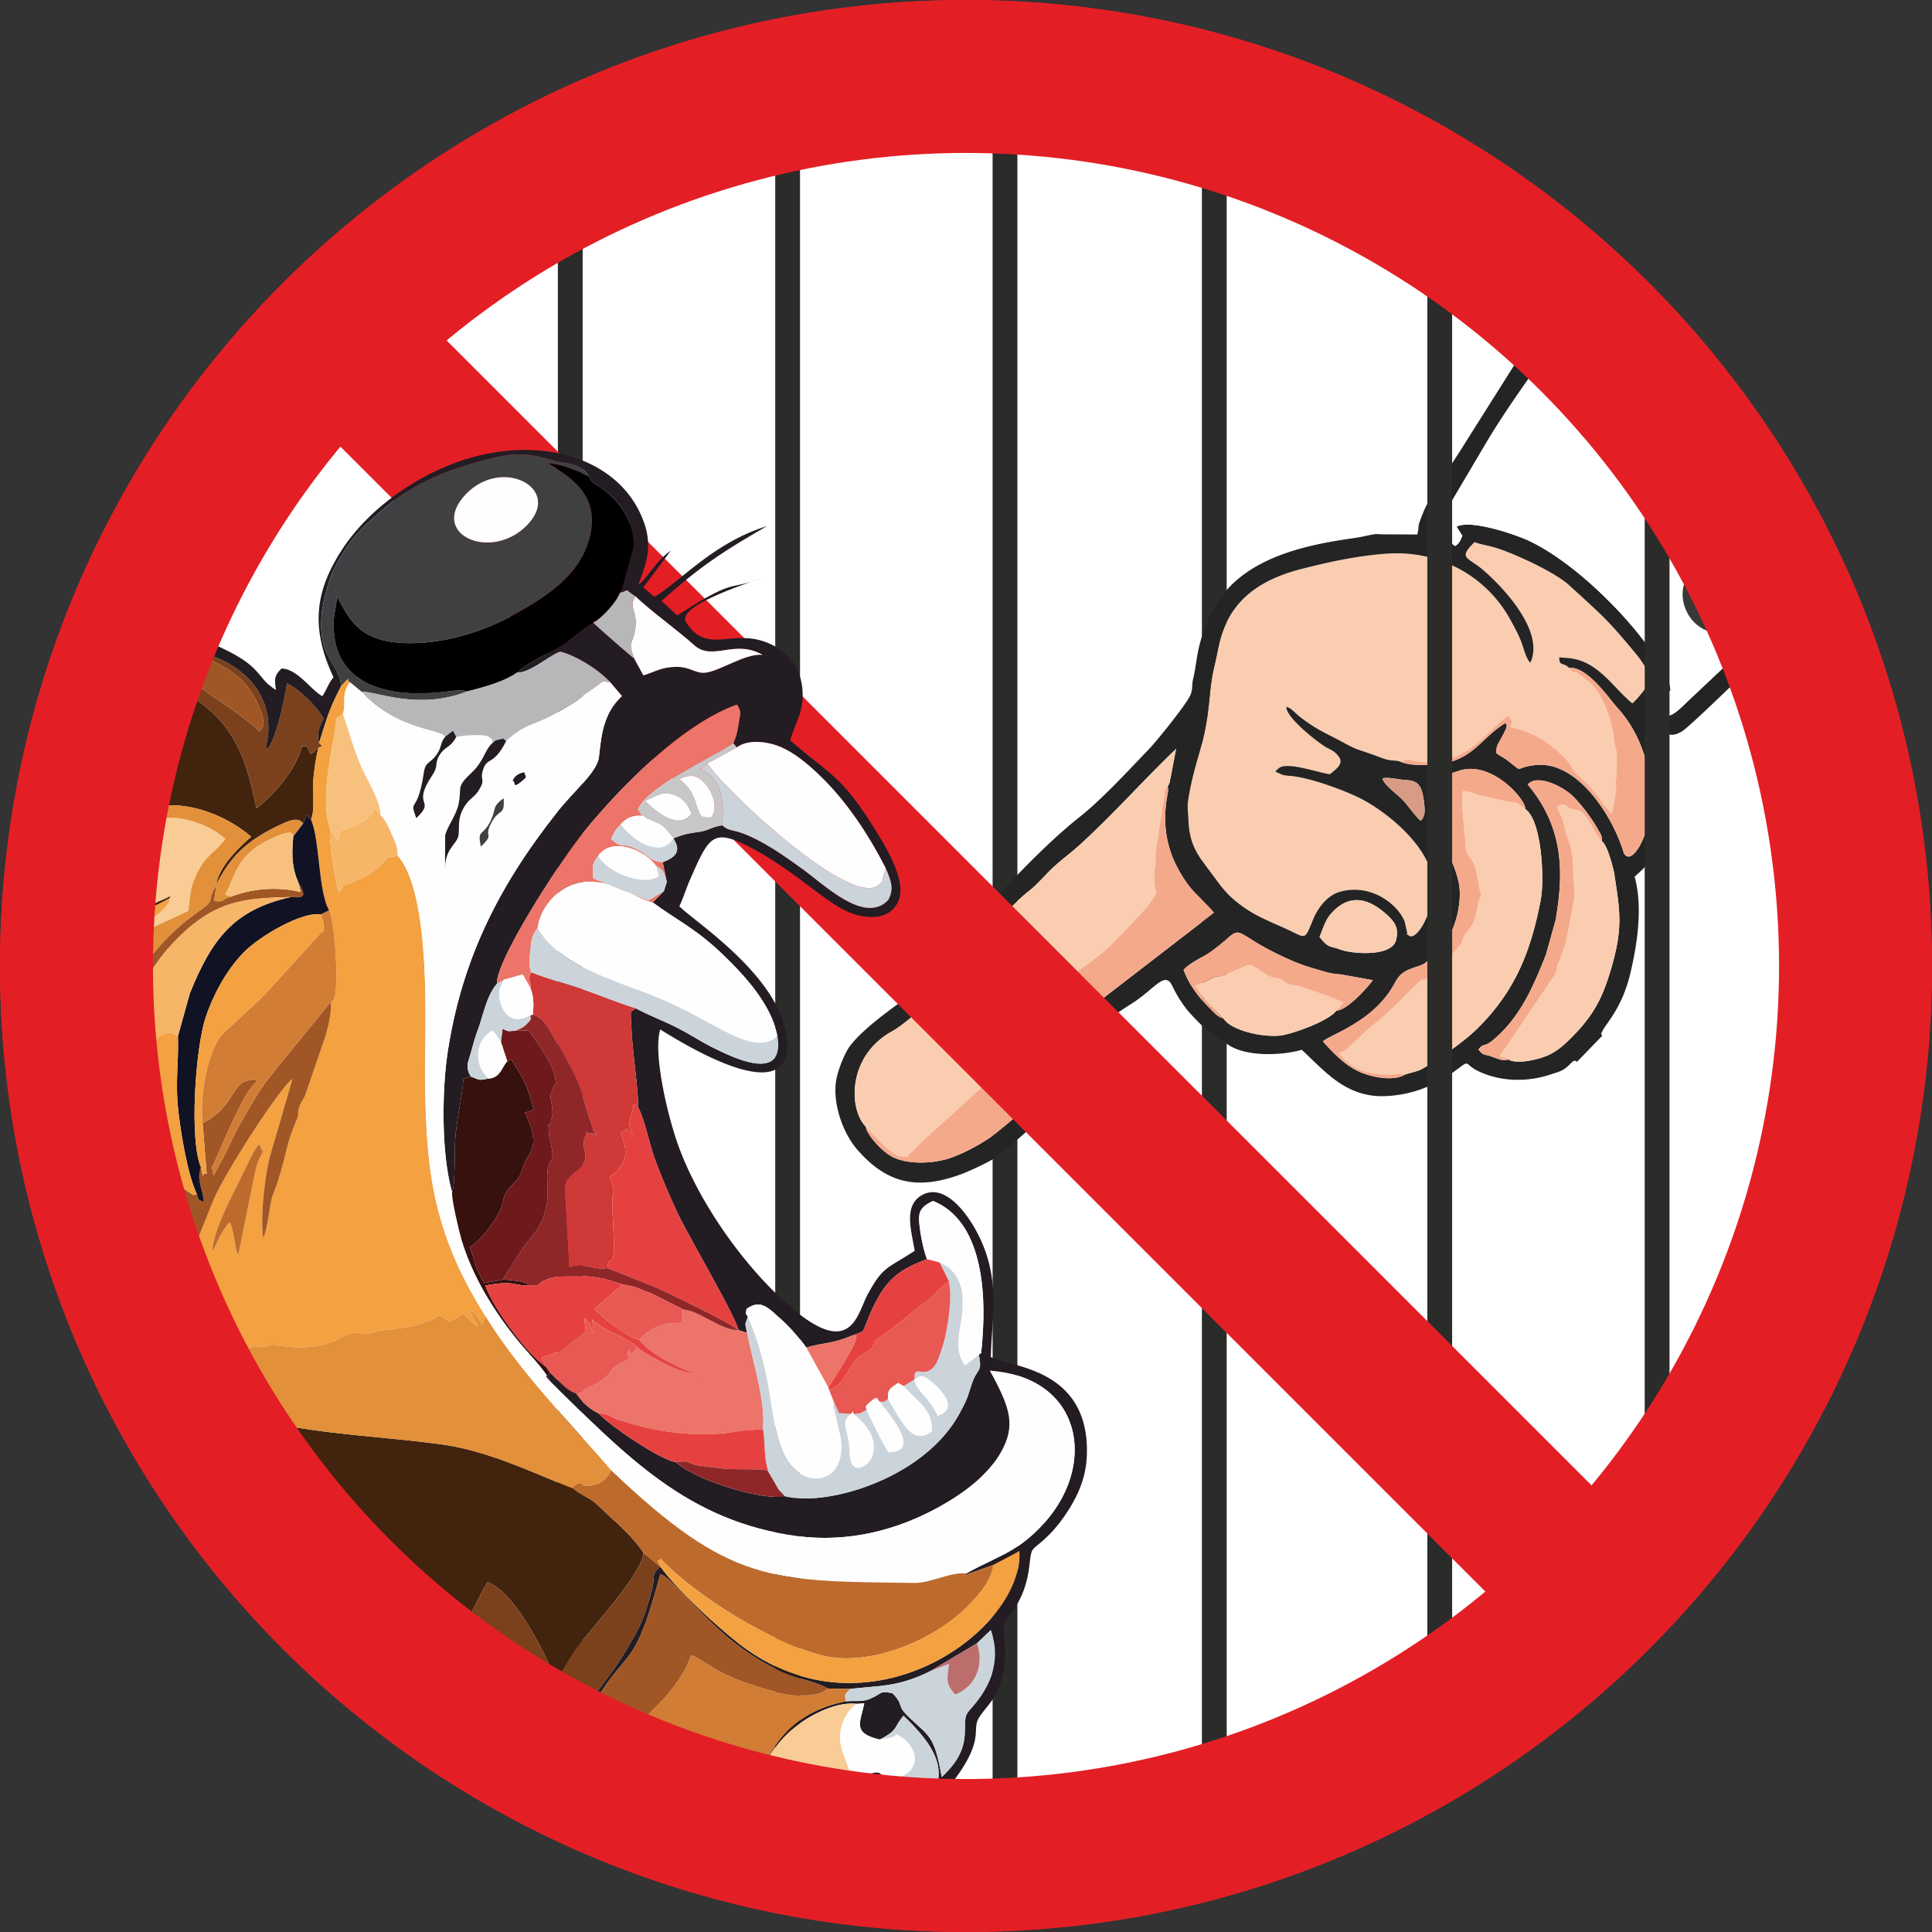 <svg xmlns="http://www.w3.org/2000/svg" width="240" height="240" fill="none"><rect width="100%" height="100%" fill="#333333" stroke="none"/><path fill="#E31F25" fill-rule="evenodd" d="M120 240c66.274 0 120-53.726 120-120S186.274 0 120 0 0 53.726 0 120s53.726 120 120 120" clip-rule="evenodd"/><path fill="#fff" fill-rule="evenodd" d="M120 221.344c55.971 0 101.344-45.374 101.344-101.344S175.971 18.656 120 18.656 18.656 64.03 18.656 120 64.03 221.344 120 221.344" clip-rule="evenodd"/><path fill="#2B2B2A" fill-rule="evenodd" d="M72.38 30.526q-1.556.828-3.08 1.708v175.532q1.524.88 3.08 1.708zM99.382 20.757c-1.033.214-2.058.448-3.08.692v197.102q1.532.37 3.08.692zM123.304 221.284q1.547-.052 3.081-.147V18.862q-1.534-.094-3.081-.147zM149.304 221.284q1.547-.052 3.081-.147V18.862q-1.535-.094-3.081-.147z" clip-rule="evenodd"/><path fill="#FACDB0" fill-rule="evenodd" d="M173.998 94.632c.811-.329 1.012-.25 1.872-.086.606.116.97.15 1.575.131l1.718-.209c3.962-.642 6.468-4.666 8.235-5.516.889 1.175.438.322.252 1.373 2.582.628 4.433 1.458 6.916 4.031.836.867.449.896 1.221 1.706.556.582 1.218 1.117 1.782 1.73.88.959 1.587 2.18 2.606 3.247.171-.317.428-2.006.492-2.396.124-.759.107-.462.066-1.21-.039-.7.047-.613.066-1.209.135-4.156-.028-1.992-.326-4.546-.275-2.359-1.345-5.59-3.274-7.137-3.029-2.43-.871.11-2.295-1.59-.774-.743-1.212-.133-1.21-1.303.79.157 2.337-.142 4.484 1.394 1.728 1.237 3.017 3.04 4.597 4.334.72-.59 2.177-2.477 2.514-3.263-.839-.97-1.106-1.727-1.91-2.7-3.564-4.315-4.049-4.696-8.444-8.706-1.79-1.633-6.598-3.828-8.817-4.556-1.106-.363-2.043-.48-2.949-.8-2.141 2.09-.781 1.832 1.155 3.524 2.633 2.299 7.584 7.67 5.778 11.454-.592-.607-.806-1.799-1.133-2.63-.391-.991-.781-1.681-1.311-2.656-3.104-5.72-9.146-8.661-15.196-8.275-3.676.234-7.264 1.017-10.677 1.882-5.057 1.284-9.185 3.788-10.409 9.648-.203.973-.378 1.833-.582 2.703-.76 3.227-.326 5.512-1.859 10.727-.579 1.97-.993 3.595-1.29 5.39-.205 1.249-.054 1.488-.016 2.67.117 3.638 1.547 4.886 3.758 7.94 1.381 1.907 3.508 3.386 5.263 4.236 1.093.53 1.809.841 2.694 1.23 3.015 1.328 2.61 1.841 3.767-.952.639-1.543 1.81-3.072 3.466-3.497 3.796-.973 7.015 1.561 7.912 3.711l.271 1.203c.009.04.016.1.027.138.238.844-.344-.247.13.332.949 1.159 3.499-3.185 3.07-6.81-.47-3.966-5.073-7.981-8.518-9.886-2.095-1.158-6.815-2.877-9.264-3.053-.415-.03-.5-.034-.923-.135l-.862-.398c.554-.64.888-.68 1.502-.691 1.478-.025 4.142.86 5.273 1.021.709-.572 1.736-1.257 1.154-2.118-.468-.692-.927-.864-1.483-1.156-.999-.525-5.213-3.814-5.061-5.1.622.146 1.142.847 1.784 1.33 2.281 1.716 3.342 2.03 5.331 3.128 1.716.946 1.804.833 3.532 1.45.6.215 1.115.439 1.788.632.729.208 1.124.06 1.758.29" clip-rule="evenodd"/><path fill="#242424" fill-rule="evenodd" d="M199.006 104.5c.717.603 1.318 3.096 1.508 3.913l.298 2.004c.573 3.76.519 5.904-.721 10.083-.984 3.314-2.029 5.476-4.622 8.129-1.428 1.46-2.386 2.268-4.021 2.778-1.158.361-3.146.748-4.08.207-.791.195-1.166-.05-1.941-.319-.252-.087-.124-.055-.414-.139-.842-.244-.698-.034-1.356-.773.656-.88.709-.255 1.793-1.162 3.457-2.889 5.039-6.744 6.593-10.627l1.2-4.296c.951-5.58 1.178-11.304-3.463-16.838 1.108-1.328 4.183.135 5.485 1.335 1.055.972 2.491 2.869 3.209 4.181.345.631.537.76.532 1.524m-9.536-3.989c2.074 1.357 2.406 8.789 1.926 11.275-1.178 6.106-3.009 11.214-7.93 16.039-1.513 1.484-4.812 3.852-6.746 4.924-.686.38-1.403.471-2.121.71-1.319.838-3.669.443-5.203-.106-1.906-.683-3.505-2.21-5.059-3.994.726-.652 4.245-1.829 6.853-4.465 2.893-2.925 1.573-3.802 4.801-4.808.349-.108.771-.264 1.014-.438.595-.426 1.711-1.667 2.248-2.249 1.619-1.758 2.489-5.719 1.912-7.972-1.114-4.352-2.159-3.034-1.413-5.645.299-1.048.163-2.288.142-3.469l-.001-.248c-.004-.034-.009-.089-.017-.122l-.309-.652c-1.317-2.425-1.8-2.442 1.781-3.574 3.993-1.26 8.275 3.673 8.122 4.794m-25.556 15.874c.421-.925.659-2.029 1.45-2.911 2.399-2.676 4.907-1.789 7.162.386.92.888 1.205 1.615.902 2.904-.489 2.079-5.178 1.751-6.725 1.259l-.282-.094c-.045-.015-.096-.035-.139-.05-.043-.013-.094-.034-.136-.047-1.049-.331-1.157-.1-2.232-1.447m2.086 9.162c-.938 1.31-5.603 2.96-7.002 3.097-2.337.23-6.019-.652-7.052-2.127-.675-.139-1.246-.825-1.73-1.315-1.311-1.326-2.524-2.889-3.186-4.722.843-.944 2.481-1.594 3.536-2.383 3.588-2.686 2.396-2.902 5.552-.977 1.689 1.031 4.413 2.344 6.245 2.932.67.214 1.397.409 2.153.645a8.4 8.4 0 0 0 2.002.34l4.016.722c-.917 1.247-3.304 3.778-4.534 3.788m10.494-23.588c-.604-.436-1.55-1.878-2.287-2.631-.744-.76-2.203-1.748-2.484-2.629.601-.194 1.81.095 2.415.148 1.623.142 2.485.067 2.78 2.987.06.591.218 1.475-.424 2.125m18.41-19.008c2.33-.151 4.951 3.8 5.944 4.889 3.109 3.406 4.432 7.901 4.215 12.476-.148 3.099-2.204 7.268-3.275 5.777-.092-.128-.134-.34-.185-.496-1.534-4.704-5.859-11.137-10.892-10.558-2.869.33-1.195 1.13-3.499-.615-.517-.392-.85-.489-1.348-.892.041-.95.131-.917.663-1.9.932-1.72.612-1.477.495-1.83-3.44 2.132-4.145 5.136-9.699 5.226-.882.014-2.375.03-3.326-.396-.633-.229-1.028-.08-1.757-.29-.673-.192-1.188-.416-1.788-.63-1.728-.618-1.816-.505-3.532-1.451-1.989-1.097-3.05-1.412-5.332-3.128-.641-.483-1.161-1.184-1.783-1.33-.152 1.286 4.062 4.575 5.061 5.1.556.292 1.015.464 1.483 1.156.582.862-.445 1.547-1.154 2.119-1.132-.162-3.795-1.047-5.273-1.022-.614.01-.948.051-1.503.691l.863.398c.423.101.507.105.923.135 2.449.176 7.168 1.895 9.264 3.053 3.445 1.905 8.048 5.92 8.518 9.887.429 3.624-2.121 7.968-3.07 6.809-.474-.579.108.512-.13-.332-.011-.038-.018-.098-.027-.138l-.271-1.202c-.897-2.151-4.117-4.685-7.912-3.712-1.656.425-2.827 1.954-3.467 3.497-1.156 2.793-.751 2.28-3.766.952-.885-.389-1.601-.7-2.694-1.229-1.755-.851-3.882-2.33-5.263-4.237-2.211-3.054-3.641-4.302-3.758-7.94-.038-1.182-.19-1.42.016-2.67.297-1.795.711-3.42 1.29-5.39 1.533-5.215 1.099-7.5 1.859-10.727.204-.87.379-1.73.582-2.703 1.223-5.86 5.351-8.364 10.409-9.648 3.413-.865 7.001-1.648 10.676-1.882 6.051-.386 12.093 2.555 15.197 8.275.53.975.919 1.665 1.311 2.656.327.832.541 2.023 1.133 2.63 1.806-3.784-3.146-9.155-5.778-11.454-1.936-1.692-3.296-1.433-1.155-3.525.906.32 1.843.438 2.949.8 2.219.73 7.027 2.924 8.817 4.557 4.395 4.01 4.88 4.391 8.444 8.706.804.973 1.071 1.73 1.91 2.7-.337.786-1.794 2.674-2.514 3.263-1.58-1.294-2.869-3.097-4.598-4.334-2.146-1.536-3.694-1.237-4.483-1.394-.002 1.17.436.56 1.21 1.303m-10.217-28.046c1.665-2.777 3.45-5.381 5.378-8.115a98 98 0 0 0-1.801-1.682l-6.226 9.867c-1.203 1.98-4.354 6.521-5.193 8.578-.973 2.386-.439 1.475-.782 2.843l-4.459-.02c-.414-.03-.571-.056-1.032.013l-.133.022-.134.027-.271.054c-.219.046-.265.058-.535.116-.843.183-1.305.232-2.146.358-6.203.929-13.408 2.726-16.591 8.658-.844 1.573-1.292 2.776-1.705 4.312-.432 1.61-.469 2.814-.825 4.312-.236 1-.003 1.431-.438 2.266-.653 1.253-4.064 5.505-5.106 6.588-2.551 2.652-5.789 6.177-8.488 8.315-5.534 4.385-11.754 11.412-16.306 16.69-.691.802-.997 1.476-1.712 2.276-1.164 1.299-2.874 3.047-4.241 4.045-1.945 1.42-4.861 3.554-6.329 5.475-.727.95-1.566 3.18-1.744 4.324-.461 2.964.897 6.612 2.654 8.616 3.768 4.298 7.582 4.997 13.001 2.976.877-.328 3.545-1.556 4.204-2.08 2.917-2.317 5.818-4.825 8.467-7.857 1.148-1.313.833-.916 1.291-2.131.235-.622.619-1.428.793-2.163l.362-2.148c.198-1.064 5.022-4.189 5.954-4.777 2.871-1.813 4.119-4.135 5.03-2.197.526 1.121 1.399 2.54 2.276 3.478 2.383 2.55 2.393 2.32 4.718 3.865 2.29 1.522 6.777 1.294 9.089.597 2.735 2.51 5.428 5.923 10.289 5.76 3.288-.111 6.2-1.236 8.904-3.246 1.903-1.412.824-.709 2.954.242 2.724 1.216 5.852 1.263 8.704.334.316-.103.594-.191.918-.299 1.68-.557 1.806-1.835 2.43-1.296l3.113-3.217c-.166-.46-.149-.189.085-.682.375-.79 2.371-2.792 3.374-6.896.897-3.674 1.633-8.419.584-12.196 3.098-2.803 4.05-4.328 4.188-8.895.022-.686.124-1.6.068-2.285-.095-1.173-.478-3.391-.896-4.52-.329-.892-.707-1.373-.543-2.18l.844.106c.897.163 1.197.273 2.123-.219.557-.295 3.358-2.952 6.326-5.81q-.432-1.178-.893-2.344l-4.583 4.318c-2.495 2.46-2.337 1.873-4.08 1.242-1.331-.481-1.408-.827.716-2.65.694.115.544.384 1.198.107l-.287-1.718-2.964-4.368c-3.365-4.45-9.318-10.193-14.452-12.561-1.569-.724-7.128-2.65-8.887-1.705l.725 1.123c-.21.485-.333.92-.913 1.281-1.074-.819-1.636-1.423-2.259-2.434zm-39.638 42.82c.097.47.066.123.04.614-.007.132-.06.374-.091.553-.684 3.88 0 7.269 2.331 10.643 1.117 1.615 2.267 2.363 3.494 3.836l-16.226 12.515c-.843-.742-.724-1.05-1.395-1.893-.549-.689-.935-1.211-1.548-1.921-1.179-1.365-1.797-2.374-3.345-3.327-.051.129-.197.447-.231.584.998.538 1.199 1.309 1.687 2.011.659.949 1.153 1.172 1.168 2.049 2.188 2.462 1.651 6.181.57 8.937-1.222 3.118-4.909 6.123-7.561 8.279-1.693 1.376-4.627 2.924-6.446 3.415-2.017.544-4.727.597-6.533-.255-1.449-.684-3.354-2.942-3.407-3.798-2.21-2.289-2.218-8.85 3.261-11.853 2.206-1.208 7.638-6.373 9.084-8.495.512-.749.275-.741.96-1.531 2.171-2.503 4.394-5.399 7.031-7.461 1.002-.783 2.093-2.109 3.081-3.007.977-.887 2.085-1.699 2.95-2.479 4.191-3.774 8.102-8.224 12.173-12.11l-.68 3.558c-.142.59-.046.572-.367 1.137" clip-rule="evenodd"/><path fill="#fff" fill-rule="evenodd" d="M212.489 78.52c-1.055-.345-2.034-1.011-2.651-1.996-.959-1.53-1.005-3.088-.494-4.39a101.7 101.7 0 0 0-19.279-25.344c-1.928 2.734-3.713 5.338-5.378 8.115l-6.194 10.493c.623 1.011 1.185 1.615 2.259 2.434.58-.362.703-.796.913-1.281l-.725-1.123c1.759-.946 7.318.98 8.887 1.705 5.134 2.368 11.087 8.11 14.452 12.561l2.964 4.368.287 1.718c-.654.277-.504.008-1.198-.107-2.124 1.823-2.047 2.169-.716 2.65 1.743.63 1.585 1.217 4.08-1.242l4.583-4.318a101 101 0 0 0-1.79-4.242" clip-rule="evenodd"/><path fill="#FACDB0" fill-rule="evenodd" d="M107.556 139.967c.884.856 3.043 3.462 4.21 3.655.421.07 1.247.109 1.003-.021 3.532-3.794 12.48-10.756 14.855-14.853.669-1.153 1.564-2.011 2.39-3.923.323-.751.48-.836.919-1.436-.015-.877-.509-1.1-1.168-2.049-.488-.701-.689-1.473-1.687-2.011l-.508-.742c1.911-1.116 2.925 2.308 4.705 3.403 1.177-1.308 3.681-2.502 6.191-5.055.975-.991 4.2-4.258 4.913-5.553.686-1.247-.343-.145.116-3.905.083-.678.03-.994.051-1.609l1.01-6.446c.316-1.73-.261-.887.493-1.696.321-.565.225-.546.367-1.136l.681-3.56c-4.072 3.887-7.982 8.337-12.174 12.111-.865.78-1.973 1.592-2.95 2.479-.988.898-2.079 2.224-3.081 3.007-2.637 2.062-4.86 4.958-7.031 7.461-.685.79-.448.782-.96 1.531-1.446 2.122-6.878 7.287-9.084 8.496-5.479 3.002-5.471 9.563-3.261 11.852M174.599 133.459c.718-.239 1.435-.331 2.12-.71 1.935-1.072 5.234-3.44 6.747-4.925 4.921-4.824 6.752-9.932 7.93-16.038.48-2.486.148-9.918-1.926-11.276-1.312-.984-.642-.685-2.015-.89l-3.755-.847c-.526-.156-.386-.147-.927-.346l-1.027-.195c-.37 1.017.258 5.409.338 6.865.095 1.732 1.017.994 1.465 4.017.04.27.024.085.093.412.059.279.056.33.105.65.227 1.487.415.488.048 1.549-.285.819-.116.189-.223.843-.444 2.709-1.112 2.68-1.664 3.655-.393.696-.044.616-.753 1.443-.917 1.071-3.44 3.794-4.436 4.18l.022-.275c-1.882 1.64-3.597 3.667-5.364 5.104-2.34 1.902-2.125 1.868-3.958 3.533-.754.685-.391.236-1.074.648 2.809 3.632 7.248 2.356 8.254 2.603" clip-rule="evenodd"/><path fill="#FACDB0" fill-rule="evenodd" d="M187.368 131.614c.934.541 2.922.154 4.081-.207 1.634-.51 2.592-1.318 4.02-2.778 2.593-2.653 3.638-4.815 4.622-8.129 1.241-4.179 1.294-6.323.721-10.083l-.298-2.004c-.19-.817-.791-3.31-1.507-3.913-.763-.677-1.467-2.514-2.161-3.264-.741-.799-.921-.5-1.607-.76-1.138-.43-.662-.843-1.83-.237.274.663.687 1.363.821 1.997.511 2.407 1.214 2.866 1.185 5.727-.012 1.135.264 2.681.11 3.876l-.981 5.113c-.005.038-.009.094-.015.131l-.845 2.365c-.55 1.024-.085 1.153-.765 1.981l-6.609 9.769c.818.342.244-.087 1.058.416" clip-rule="evenodd"/><path fill="#F5A98B" fill-rule="evenodd" d="M130.933 123.389c-.44.6-.596.685-.92 1.436-.825 1.912-1.72 2.77-2.389 3.923-2.375 4.097-11.323 11.059-14.855 14.853.244.13-.582.091-1.003.021-1.167-.193-3.326-2.799-4.21-3.655.053.856 1.958 3.114 3.407 3.798 1.805.852 4.516.799 6.533.255 1.819-.491 4.753-2.039 6.446-3.415 2.652-2.156 6.339-5.161 7.561-8.278 1.081-2.757 1.618-6.476-.57-8.938M128.078 119.329c.034-.137.18-.455.231-.584 1.548.953 2.166 1.962 3.345 3.327.613.71.999 1.232 1.548 1.921.671.843.552 1.151 1.395 1.893l16.227-12.515c-1.228-1.473-2.378-2.221-3.495-3.836-2.331-3.374-3.015-6.763-2.331-10.643.031-.18.084-.421.091-.553.026-.492.057-.144-.04-.613-.754.81-.177-.035-.493 1.696l-1.01 6.446c-.021.615.032.931-.051 1.609-.459 3.76.57 2.658-.116 3.905-.713 1.295-3.938 4.562-4.913 5.553-2.51 2.553-5.014 3.747-6.191 5.055-1.781-1.095-2.794-4.519-4.705-3.403zM194.904 82.951c1.424 1.7-.734-.84 2.295 1.59 1.929 1.547 2.999 4.778 3.274 7.138.298 2.553.461.39.326 4.545-.019.596-.105.509-.066 1.208.041.75.058.453-.066 1.211-.064.39-.321 2.079-.492 2.397-1.019-1.067-1.726-2.289-2.606-3.248-.564-.613-1.226-1.148-1.782-1.73-.772-.81-.385-.84-1.221-1.706-2.482-2.573-4.334-3.403-6.916-4.031.186-1.05.637-.198-.252-1.372-1.767.849-4.273 4.873-8.235 5.515l-1.718.21a6.3 6.3 0 0 1-1.575-.132c-.86-.165-1.061-.243-1.872.086.95.426 2.443.41 3.326.396 5.553-.09 6.258-3.094 9.698-5.227.117.355.437.11-.494 1.83-.533.984-.623.95-.663 1.9.497.404.83.501 1.347.893 2.305 1.745.63.944 3.499.615 5.034-.579 9.358 5.854 10.892 10.558.051.156.094.368.185.496 1.072 1.491 3.127-2.678 3.275-5.777.217-4.575-1.106-9.07-4.215-12.476-.993-1.089-3.614-5.04-5.944-4.889" clip-rule="evenodd"/><path fill="#F5A98B" fill-rule="evenodd" d="M174.599 133.459c-1.006-.246-5.445 1.029-8.254-2.603.683-.412.32.037 1.074-.648 1.833-1.665 1.618-1.631 3.958-3.533 1.767-1.437 3.482-3.464 5.364-5.104l-.021.275c.996-.386 3.518-3.109 4.435-4.18.709-.827.36-.747.753-1.443.552-.975 1.22-.946 1.664-3.655.107-.654-.061-.024.223-.843.367-1.06.179-.062-.048-1.549-.049-.32-.046-.371-.105-.65-.069-.326-.053-.142-.093-.412-.448-3.022-1.37-2.285-1.465-4.016-.08-1.457-.708-5.849-.338-6.866l1.027.195c.541.2.401.19.927.346l3.755.848c1.373.204.703-.095 2.015.89.153-1.121-4.129-6.055-8.122-4.794-3.581 1.132-3.098 1.149-1.781 3.574l.309.652c.008.033.013.088.017.122l.001.248c.021 1.181.157 2.421-.142 3.469-.746 2.612.299 1.293 1.413 5.645.577 2.253-.293 6.214-1.912 7.972-.537.582-1.653 1.823-2.248 2.249-.243.174-.665.33-1.014.438-3.228 1.006-1.908 1.883-4.801 4.808-2.608 2.636-6.127 3.813-6.853 4.465 1.554 1.784 3.153 3.311 5.059 3.994 1.534.549 3.884.944 5.203.106" clip-rule="evenodd"/><path fill="#FACDB0" fill-rule="evenodd" d="M151.946 126.517c1.033 1.475 4.715 2.357 7.052 2.127 1.398-.137 6.064-1.787 7.002-3.097l.903-.98c-.669-.451-4.889-1.883-5.73-2.105l-.403-.076c-.037-.006-.093-.008-.13-.014-1.181-.182-.892-.468-1.747-.789-.621-.233-.46.022-1.177-.288-.727-.315-1.757-1.28-2.34-1.382-.333-.058-.122-.055-.557.047l-2.407 1.034c-1.536.678-.321-.264-2.656.935l-1.311.532c.691.809.874 1.363 1.429 1.998.643.736 1.442 1.368 2.072 2.058" clip-rule="evenodd"/><path fill="#F5A98B" fill-rule="evenodd" d="M151.946 126.517c-.63-.69-1.429-1.322-2.072-2.058-.555-.635-.738-1.189-1.429-1.998l1.311-.532c2.335-1.199 1.12-.257 2.656-.935l2.407-1.034c.435-.102.224-.105.557-.047.583.102 1.613 1.067 2.34 1.382.717.31.556.055 1.178.288.854.321.565.607 1.746.789.037.006.093.008.13.014l.403.076c.841.222 5.061 1.654 5.73 2.105l-.903.98c1.23-.01 3.617-2.541 4.534-3.788l-4.016-.722a8.4 8.4 0 0 1-2.003-.34c-.755-.236-1.482-.431-2.152-.645-1.833-.588-4.556-1.901-6.245-2.932-3.156-1.925-1.964-1.709-5.553.977-1.055.789-2.692 1.439-3.535 2.383.662 1.833 1.875 3.396 3.186 4.722.483.49 1.055 1.176 1.73 1.315M187.368 131.614c-.814-.503-.241-.074-1.058-.416l6.609-9.769c.68-.827.214-.957.765-1.981l.845-2.365c.006-.037.009-.093.015-.13l.981-5.114c.153-1.195-.122-2.741-.111-3.876.029-2.861-.673-3.32-1.184-5.727-.135-.634-.547-1.334-.822-1.997 1.168-.606.693-.193 1.831.237.686.26.866-.039 1.606.76.695.75 1.399 2.587 2.161 3.264.005-.764-.187-.893-.533-1.524-.718-1.312-2.153-3.21-3.208-4.181-1.302-1.2-4.377-2.663-5.485-1.335 4.64 5.534 4.414 11.258 3.462 16.838l-1.2 4.296c-1.553 3.883-3.136 7.738-6.592 10.627-1.084.907-1.138.282-1.793 1.162.658.739.513.529 1.356.773.29.084.161.052.413.139.776.269 1.151.514 1.942.319" clip-rule="evenodd"/><path fill="#FACDB0" fill-rule="evenodd" d="M163.914 116.385c1.075 1.346 1.183 1.116 2.232 1.447.042.013.093.033.136.047.043.015.094.035.139.05l.282.094c1.547.492 6.236.82 6.725-1.259.303-1.289.018-2.016-.902-2.904-2.255-2.175-4.763-3.062-7.162-.386-.791.882-1.028 1.986-1.45 2.911" clip-rule="evenodd"/><path fill="#383836" fill-rule="evenodd" d="M209.344 72.134c-.511 1.302-.466 2.86.493 4.39.618.985 1.596 1.651 2.651 1.997a99 99 0 0 0-1.156-2.485c-.465-.488-.63-.946-.686-1.391q-.634-1.266-1.302-2.51" clip-rule="evenodd"/><path fill="#E8E8E5" fill-rule="evenodd" d="M210.646 74.645c.056.445.221.903.686 1.391q-.338-.7-.686-1.391" clip-rule="evenodd"/><path fill="#D89C86" fill-rule="evenodd" d="M176.494 101.959c.642-.65.484-1.534.424-2.125-.295-2.92-1.157-2.845-2.781-2.987-.604-.053-1.813-.342-2.414-.148.281.881 1.74 1.868 2.484 2.629.736.752 1.683 2.195 2.287 2.631" clip-rule="evenodd"/><path fill="#2B2B2A" fill-rule="evenodd" d="M177.309 203.587q1.56-1.071 3.081-2.198V38.61a104 104 0 0 0-3.081-2.197zM204.312 176.243a102 102 0 0 0 3.08-4.912V68.668a102 102 0 0 0-3.08-4.911z" clip-rule="evenodd"/><path fill="#E31F25" fill-rule="evenodd" d="m33.091 46.284 160.625 160.624 13.192-13.192L46.283 33.092z" clip-rule="evenodd"/><path fill="#42230E" fill-rule="evenodd" d="M79.933 192.876c-1.21-1.769-2.646-3.105-4.229-4.535-.72-.65-1.38-1.378-2.13-1.928-.956-.7-1.463-.659-2.43-1.52-4.879-1.907-10.422-4.656-16.265-5.46-6.136-.845-12.592-1.149-18.509-2.186a102 102 0 0 0 22.078 23.261c.94-1.691 1.412-2.912 2.153-3.968 3.057 1.234 6.081 6.888 7.855 10.727.374.221.746.446 1.123.663.757-1.076 1.284-2.247 2.279-3.521 1.925-2.467 8.032-9.158 8.075-11.533M18.92 112.672a23 23 0 0 0 2.21-1.13c-.138-.34.498-.376-1.097.293-.451.189-.703.319-1.088.48zm1.703-12.614c3.522-.228 7.672 1.377 10.575 3.882-2.11 1.847-3.97 3.879-4.352 5.957 1.034-1.906 2.043-3.601 4.254-5.272.993-.751 2.261-1.476 3.405-2.024 1.042-.498 2.527-1.274 3.152-.289l.433-1.068.548.588c.496-1.24.196-3.29.268-4.643.06-1.167.397-3.549.676-4.304l-.949.81c-.702-1.104-.22-.97-1.118-1.016-.584 2.487-2.995 5.654-5.655 7.731-1.355-6.587-2.875-10.337-7.64-13.594a101 101 0 0 0-3.597 13.242" clip-rule="evenodd"/><path fill="#7A411C" fill-rule="evenodd" d="M26.07 81.889c1.808 1.038 4.512 2.026 6.103 5.88 1.004 2.43.396 2.535.077 3.103-1.585-1.521-4.022-3.157-5.924-4.45-.404-.276-.962-.664-1.586-1.077q-.266.734-.522 1.47c4.766 3.258 6.285 7.008 7.64 13.595 2.661-2.077 5.072-5.244 5.655-7.731.898.047.417-.088 1.119 1.015l.949-.81c.919-.452.402-.057.062-.615-.34-1.172.06-2.05.553-3.023-.864-1.552-3.21-3.767-4.543-4.343-.355 2.203-1.337 6.945-2.487 8.249-.134-.942.063-1.103.131-1.856.563-6.185-4.694-9.16-7.066-9.796q-.08.194-.16.389m47.992 128.467c.482-.682.98-1.354 1.478-2.015 1.53-2.029 3.153-4.685 4.096-6.732.449-.974.948-2.614 1.222-3.581.662-2.327-.113-2.305 1.16-3.393l-2.085-1.759c-.044 2.375-6.15 9.066-8.076 11.533-.994 1.274-1.522 2.445-2.279 3.521a102 102 0 0 0 4.484 2.426m-5.606-3.089c-1.774-3.839-4.798-9.493-7.856-10.727-.74 1.056-1.212 2.277-2.152 3.968a102 102 0 0 0 10.008 6.759" clip-rule="evenodd"/><path fill="#231C23" fill-rule="evenodd" d="m102.838 209.755 2.768.05c3.697-.432 5.955-.212 9.974-2.219l5.771-3.442 1.725-1.642c2.023 5.605-2.358 9.477-2.866 10.236-1.019 1.522 1.029 4.1-3.228 8.01-.941-5.272-1.483-4.922-4.177-7.545-1.491-1.45-.451-1.334-1.939-2.862-1.762-.34-1.118.014-2.885.726-.92.37-1.64.177-2.925.277-4.454.9-7.542 3.076-9.64 6.991l.071.017c.455-.848 1.04-1.644 1.801-2.465 2.197-2.368 6.327-4.592 9.129-4.225l.948-.074c-.49 2.396-1.541 3.691 1.927 4.504 2.368-1.259 1.605-1.348 2.941-2.962 2.923 2.809 4.819 5.361 4.283 8.148q.93.03 1.864.045c3.642-4.767 2.557-6.179 3.017-7.498.339-.972 1.788-2.226 2.385-3.512 1.868-4.018.67-7.255.93-8.32.345-1.411 2.611-2.753 3.157-7.47.308-2.663.207-1.662 2.368-3.785 1.026-1.009 1.93-2.23 2.654-3.415 1.558-2.547 2.237-4.82 2.121-7.757-.386-9.821-9.959-9.805-11.924-10.991.081-4.874 1.393-9.923-1.917-15.854-1.472-2.639-4.039-5.627-6.562-4.301-2.411 1.266-1.414 4.38-.979 6.962-3.491 2.271-3.92 1.908-5.818 5.364-1.351 2.458-2.004 8.497-10.25 1.038-5.61-5.074-11.054-12.956-13.458-19.934-1.243-3.606-2.988-11.075-2.085-13.965 3.125 1.937 16.468 10.159 15.746 1.296-.64-7.855-11.8-14.888-13.375-16.61.51-1.028.806-2.11 1.317-3.273 2.342-5.328 2.805-6.431 7.284-4.154 2.111 1.073 4.003 2.357 6.06 3.844 1.901 1.376 3.968 3.118 5.983 4.139 1.758.889 5.42 1.61 6.588-1.247.87-2.13-.88-5.477-2.309-7.843-4.76-7.88-6.035-7.58-11.155-12.079l.241-.75c.663-1.88 1.408-3.043 1.3-5.304-.12-2.557-1.494-4.596-3.646-5.724-4.802-2.518-8.133 1.437-10.823-2.895-1.327-2.137 8.64-5.11 9.773-5.646-4.776 1.984-3.098-.206-10.873 4.82l-1.948-1.812c4.778-4.243 7.25-5.912 13.079-9.281-6.628 2.019-10.9 7.021-13.974 8.778l-1.375-1.167 3.409-4.566c-1.893 1.314-2.651 3.117-4.035 4.264.935-2.529 1.886-4.693.62-8.031-2.959-7.808-12.726-10.58-22.189-7.546-6.243 2.002-12.105 6.343-15.243 11.2-3.104 4.804-4.09 9.358-1.045 15.835-.715.89-.797 1.484-1.394 2.354-1.541-.917-3.12-3.407-5.065-3.44-1.024.996-.805 1.459-.701 2.65a1.4 1.4 0 0 1-.265-.159l-.717-.557c-1.276-1.231-1.473-2.244-4.514-3.873a26 26 0 0 0-1.982-.946q-.285.666-.56 1.338c2.372.637 7.629 3.611 7.066 9.796-.068.753-.265.913-.13 1.856 1.15-1.304 2.13-6.046 2.486-8.249 1.332.575 3.68 2.79 4.543 4.343-.494.973-.894 1.851-.553 3.023 1.042-3.296 1.235-4.136 2.749-7.059-.296-2.694-2.476-3.407-2.492-7.45l.01-.753c.02-1.622.906-5.083 1.674-6.507 1.947-3.608 2.938-4.613 6.259-7.446 4.154-3.544 9.393-5.216 13.605-6.221 3.1-.739 4.96-.311 7.5.427 1.597.464 3.083.044 4.175 1.878.514.971.495.724 1.473 1.41 1.813 1.273 3.339 3.098 3.923 5.326.18.687.224 1.32.232 1.97l-1.454 5.265-.148.274c-.04.073-.114.184-.154.284 1.434-.444.389-.552 1.946.414 1.97 1.885 5.014 4.027 7.313 6.078 2.262 2.018 5.005-.808 8.456 1.188-2.266-.216-5.641 2.292-7.399 2.229-1.127-.04-1.726-.798-3.476-.733-1.716.063-2.34.557-3.913 1.058l-1.138-2.1c-.166-.07-4.878-4.177-5.083-4.455-1.47.813-2.828 2.28-4.467 3.19-1.642.912-3.6 1.751-4.96 2.986 1.527.179 4.426-2.446 5.347-2.571 1.729.428 4.513 2.011 6.177 3.79l1.468 1.73c-2.376 2.236-2.56 4.924-2.861 7.562-.214 1.877-3.062 4.177-5.218 6.897-7.368 9.295-11.866 18.467-13.59 29.872-.634 4.202-.87 12.273.573 17.322.444-1.226.228-5.456.43-7.264.293-2.625.753-4.343.975-6.839l.907-.291c-.71-1.231-.34-1.713-.009-2.894.31-1.107.491-1.853.899-2.938.64-1.707 1.053-4.199 2.36-5.691-.133-2.919 7.803-15.145 10.655-18.689 4.091-5.084 12.084-13.47 19.146-15.983.05.043.078.077.121.157.432.797.324.865.148 1.959-.18 1.12-.226 1.55-.699 2.68l.416.511c1.566-1.142 4.14-.634 5.53-.02 1.695.746 3.313 2.08 4.911 3.631 3.204 3.113 5.937 7.203 8.07 11.402.678 1.597 1.063 2.607.299 3.948-2.876 3.075-7.926-1.883-10.542-3.775-2.337-1.691-4.923-3.538-7.573-4.522-1.103-.409-1.84-.312-2.452-.962-1.422.133-1.588.635-3.136.827-.978.12-1.824.291-2.978.78.9 1.432.525 2.247-1.262 2.928-.022.104-.057.167.002.316l.447 2.155-.364 1.151-1.382 1.398c2.954 2.189 5.323 3.249 8.554 6.334 2.828 2.7 6.184 6.314 6.945 10.315.94 5.888-5.7 2.525-7.892 1.456-1.575-.769-2.81-1.632-4.684-2.585-1.63-.829-3.282-1.427-5.055-2.374-.773.78-.627-.216-.493 2.911.104 2.432.985 8.495.762 9.29.904 1.729 1.41 4.618 2.172 6.658a85 85 0 0 0 2.898 6.849c1.225 2.569 7.241 12.85 7.416 14.268l1.09.352c-.284-1.38-.271-.909.097-1.997-.4-.701-.26-.199-.16-.974 1.704-1.215 2.595-.22 4.076 1.073 1.164 1.016 2.294 2.274 3.357 3.731 1.781-.576 3.092-.455 5.311-1.35 2.013-.879 1.514-.165 2.31-2.118.376-.923.765-1.836 1.336-2.831 1.432-2.496 3.008-3.556 6.022-4.687-.433-1.154-.763-2.802-.901-3.973-.187-1.579-.207-2.422 1.662-3.255 6.06 2.45 6.568 11.144 6.142 16.848-.028.383-.029.774-.091 1.226-.152 1.111.081.668-.37 1.016.454 2.404-.146 1.428-.915 3.76-.57 1.73-.517 1.745-1.462 3.501-4.354 8.089-16.395 11.655-21.747 10.333-2.815.545-11.06-1.993-13.519-4.244-1.73-.225-7.735-4.162-9.646-6.092-.965-.429-2.086-1.412-2.738-2.431-1.168-.336-2.199-1.646-3.203-2.565-.365.682-.986-.019.098 1.182 9.23 9.01 16.933 17.276 30.576 19.09 5.77.767 12.268-.376 18.687-4.233 3.074-1.847 5.629-4.066 6.963-6.849 1.525-3.182.423-5.445-1.698-9.457 11.532.774 13.536 11.981 6.22 19.464-3.286 3.362-5.538 3.647-9.172 5.72l-.322.259 3.606-1.29 3.3-1.735c.642 9.424-17.89 23.435-33.843 12.215-2.654-1.866-8.504-7.184-10.59-10.098l-.17-.177c-1.273 1.088-.498 1.066-1.16 3.393-.274.967-.773 2.607-1.222 3.581-.943 2.047-2.567 4.703-4.096 6.732a84 84 0 0 0-1.478 2.015q.19.095.38.189c3.766-5.895 4.433-3.373 7.579-14.971.427.162.203.01.744.412.002.003.59.516.62.546 4.332 4.294 7.492 8.263 13.784 11.171 2.07.956 3.635.977 5.669 2.052m7.03 11.086c-.719-.798-.684-.763-1.865-.508-.424.092-.496.168-.65.226q1.253.156 2.515.282" clip-rule="evenodd"/><path fill="#F3A141" fill-rule="evenodd" d="M26.332 155.553c.222-3.025 2.612-7.172 3.97-10.032 2.538-5.351 1.726-2.678 2.409-2.498-.673 1.03-.927 2.076-1.169 3.311l-1.942 9.585c-.51-.924-.384-2.508-1.05-4.101-1.087 1.105-1.547 2.552-2.218 3.735m13.311-63.284c.34.558.857.163-.062.616-.28.755-.615 3.137-.676 4.304-.072 1.353.228 3.403-.268 4.643 1.093 2.388.881 8.92 2.245 11.244.82 2.063 1.115 8.944.731 10.521-.2.824-.068.551-.527.88.145 1.163-.297 3.016-.64 4.199l-2.465 7.179c-.263.796-.562.881-.814 1.743-.335 1.145.162.422-.447 1.834-1.325 3.068-1.21 4.879-2.823 9.015-.43 1.101-.542 3.814-1.194 5.386-.42-2.768.244-7.943.819-10.146l2.726-9.375c-.039-.125.027-.184.033-.277-2.11 1.937-8.299 11.676-9.704 14.903-.185.424-1.856 4.698-2.005 4.884l-.17-.126a101 101 0 0 0 6.12 13.915c2.49-.898.262-.133 2.468-.359.939-.096.265-.35 1.71-.1 2.502.433 5.258.283 7.353-.815 3.13-1.639 1.605-.157 4.121-.779 3.089-.763 4.974-.251 8.463-2.145l1.22.78 1.712-.987 1.348 1.32c.066.052.177.122.232.164s.151.119.238.158l-1.06-2.079c.874.366 1.002.834 1.565 1.783l.406-1.072c-6.813-10.788-7.332-18.765-7.497-29.277-.082-5.244 1.012-22.889-3.408-27.926l-.555.171c-.595-.008-.356-.194-1.166.649-1.55 1.612-2.673 2.007-4.535 2.747-1.165.463-.004.122-1.062.945-.379-1.003-1.332-6.812-1.021-7.796-1.38-3.24.181-9.758.628-12.642.243-1.57-.34-.672.907-1.65.485-1.418-.289-2.349.885-3.966-.476-.062.243-1.06-1.082.475-1.514 2.923-1.707 3.763-2.749 7.059m-20.815 21.812c.834-.471 1.518-1.034 1.97-1.715.42-.635.174-.252.33-.823a23 23 0 0 1-2.209 1.129q-.05.703-.09 1.409" clip-rule="evenodd"/><path fill="#FEFEFE" fill-rule="evenodd" d="M59.736 105.169c-.48-2.284.228-1.141 1.231-3.251.728-1.532.081-1.624 1.59-2.766.175 2.278-.542 1.212-1.501 3.017-1.092 2.056.52 1.223-1.32 3m3.952-8.186c.204-.579.78-.944 1.457-1.05.036.61.515.393-.223 1.021-1.395 1.188-.764.162-1.234.029m-21.1-8.282c.843 2.322 1.177 3.95 2.231 6.422.746 1.75 2.526 4.51 2.426 6.098.797.896.934 1.357 1.448 2.503.354.793.76 1.711.7 2.554 4.42 5.036 3.326 22.681 3.408 27.926.164 10.511.684 18.488 7.496 29.276 4.372 7.114 10.408 13.115 15.628 19.167 14.846 14.144 19.874 13.761 37.685 13.991 2.021.026 4.465-1.395 6.427-1.177 3.634-2.073 5.886-2.358 9.172-5.719 7.316-7.484 5.312-18.691-6.22-19.464 2.121 4.011 3.223 6.274 1.698 9.456-1.334 2.784-3.889 5.002-6.963 6.849-6.419 3.857-12.917 5-18.687 4.233-13.643-1.814-21.346-10.08-30.576-19.09-.816-1.63-2.769-3.548-4.013-5.061-3.044-3.705-5.727-8.043-7.113-12.663-.31-1.031-1.3-5.242-1.165-5.878-1.443-5.049-1.207-13.12-.572-17.322 1.723-11.405 6.22-20.576 13.59-29.872 2.155-2.72 5.003-5.02 5.217-6.897.3-2.637.486-5.326 2.861-7.562l-1.468-1.73c-1.222-.08-.558-.322-2.012.693-2.098 1.467-1.332 1.274-4.767 3.196-2.799 1.568-3.674 1.164-6.134 3.4-1.582 3.209-2.385 1.852-2.924 3.745-.35 1.227.392.925-.44 2.325-.522.877-1.052 1.01-1.597 1.752-1.44 1.963-.606 3.342-1.115 4.364-.413.833-1.549 1.499-1.525 3.782l.016-4.196c.195-1.024 1.404-2.553 1.674-3.944.425-2.196-.367-2.011 1.66-3.924 1.519-1.434 1.57-2.788 2.537-3.622-.103-1.071.382.01-.31-.687-.553-.558-3.585-.236-4.184-.081-.757 1.415-1.375 1.115-2.092 2.279-.653 1.056-.049 1.233-.886 2.482-2.68 3.998.552 2.94-1.987 5.321-.953-2.573.145-.297.935-5.626.218-1.474.743-1.056 1.589-2.26.722-1.027.363-1.357 1.086-2.246-1.038-.683-.004-.086-.814-.454l-2.074-.607c-2.73-.798-5.55-2.23-7.516-4.512l-1.444-1.186c-1.174 1.617-.4 2.548-.886 3.966" clip-rule="evenodd"/><path fill="#E2903A" fill-rule="evenodd" d="M36.37 177.248c5.917 1.036 12.373 1.34 18.51 2.185 5.842.804 11.385 3.553 16.265 5.46 1.384-1.296.465.087 2.643-.428 1.153-.273 1.697-.963 2.137-1.818-5.22-6.052-11.256-12.053-15.627-19.167l-.406 1.072c-.563-.949-.69-1.416-1.565-1.783l1.06 2.079c-.087-.039-.183-.116-.238-.158s-.166-.112-.232-.164l-1.348-1.319-1.712.986-1.22-.78c-3.489 1.894-5.374 1.382-8.463 2.145-2.516.622-.992-.86-4.121.779-2.095 1.098-4.85 1.248-7.353.815-1.445-.249-.771.004-1.71.1-2.206.226.023-.539-2.469.359a101 101 0 0 0 5.85 9.637" clip-rule="evenodd"/><path fill="#404042" fill-rule="evenodd" d="M57.9 61.364c4.538-4.713 12.21-.612 7.418 4.026-4.538 4.391-12.139.878-7.418-4.026M42.392 85.21c1.325-1.535.606-.537 1.081-.475l1.445 1.186c2.016.01 7.076 2.324 13.093-.02-.433-.115-.31-.116-.915-.131-.927-.024-2.53.374-5.247.36-5.504-.029-10.727-2.19-10.385-9.076.053-1.077.417-2.02.338-2.9.04.013.068.032.096.077 1.537 2.56 2.596 5.723 9.213 5.665 3.884-.034 8.287-1.152 12.472-3.392 4.554-2.438 8.167-5.066 9.462-9.027 1.944-5.944-2.308-8.205-4.921-9.934 1.93.196 3.24.834 4.999 1.596-1.092-1.835-2.578-1.415-4.175-1.879-2.54-.738-4.4-1.166-7.5-.427-4.212 1.005-9.451 2.678-13.605 6.22-3.321 2.834-4.312 3.84-6.259 7.447-.768 1.424-1.655 4.885-1.675 6.507l-.01.753c.017 4.043 2.197 4.756 2.493 7.45" clip-rule="evenodd"/><path fill="#BC6B2D" fill-rule="evenodd" d="M71.145 184.893c.966.862 1.472.82 2.43 1.521.748.549 1.41 1.277 2.13 1.927 1.582 1.43 3.017 2.766 4.228 4.535l2.084 1.759.17.177c-.892-1.674-.377-.51-.137-1.188 4.605 4.839 14.016 10.489 20.085 12.025 5.761 1.459 13.743-1.768 18.08-6.12 1.261-1.265 3.145-3.369 3.106-5.099l-3.606 1.29.321-.259c-1.961-.218-4.406 1.202-6.426 1.177-17.81-.23-22.839.153-37.685-13.991-.44.855-.984 1.545-2.138 1.818-2.177.515-1.259-.868-2.643.428" clip-rule="evenodd"/><path fill="#000" fill-rule="evenodd" d="M58.011 85.901c1.819-.476 4.557-1.146 6.264-2.379 1.359-1.235 3.317-2.074 4.96-2.985 1.638-.91 2.996-2.378 4.466-3.191 1.065-.535 2.984-2.653 3.295-3.68.04-.1.113-.21.153-.282l.149-.275 1.453-5.265c-.007-.65-.051-1.283-.231-1.97-.585-2.228-2.11-4.053-3.923-5.326-.978-.686-.96-.439-1.474-1.41-1.758-.76-3.068-1.399-4.999-1.594 2.613 1.728 6.865 3.99 4.922 9.933-1.296 3.961-4.909 6.59-9.463 9.027-4.185 2.24-8.588 3.358-12.471 3.392-6.617.058-7.677-3.106-9.214-5.665a.16.16 0 0 0-.096-.076c.08.879-.285 1.822-.338 2.899-.342 6.887 4.881 9.047 10.385 9.076 2.718.014 4.32-.384 5.247-.36.606.015.483.016.915.131" clip-rule="evenodd"/><path fill="#FEFEFE" fill-rule="evenodd" d="M66.785 115.281c2.642 4.683 9.574 6.495 14.583 8.508 7.572 3.043 11.98 7.607 15.22 4.959-.76-4.001-4.116-7.615-6.944-10.315-3.231-3.085-5.6-4.145-8.554-6.334-.972-.2-2.667-1.134-3.734-1.583-1.47-.618-2.53-.976-4.133-.995-3.742-.045-6.222 3.386-6.438 5.76" clip-rule="evenodd"/><path fill="#CF3938" fill-rule="evenodd" d="M65.947 122.873c.434 1.29.315 2.208.245 3.163 1.4.412 1.98 1.705 2.796 3.141 3.529 6.208 2.846 5.632 4.898 11.732-1.427.205 1.609.066-.551-.141-.79-.076-.335-.261-.575.272-.84 1.853.838 2.347-.705 3.981-.413.437-.65.494-1.089.935-.732.735-.808.969-.822 1.947l.533 9.603c1.905-.788 2.992.338 4.781.023.073-1.825.767.274.83-2.774l-.1-2.256c-.04-1.033-.138-2.265-.123-3.241.029-1.813.502-1.027-.357-3.036 2.244-1.596 2.388-3.151 1.372-5.485 1.612-.795.129-.657 1.556.207-.406-.83-.611-1.052-.306-2.19l.337-.981c.142-.208-.372-.881.559-.327.223-.795-.658-6.859-.762-9.29-.134-3.127-.28-2.131.493-2.911-2.216-.688-4.365-1.588-6.414-2.301-2.41-.837-4.252-1.251-6.551-2.162-.5 1.062-.075.822-.045 2.091" clip-rule="evenodd"/><path fill="#EC7468" fill-rule="evenodd" d="M79.433 166.444c1.607 2.079 5.232 3.532 7.231 4.395-1.608-.449-2.147-.478-3.929-1.362-1.032-.513-3.114-1.59-3.549-2.157l-.468.641c-.116-.064-.2.212-.264.341-.638-1.08-.256-.668-.348-.291-.403 1.652.06-1.519.067.788-3.013 1.428-1.591 1.232-3.183 2.501-.99.791-3.151 1.609-3.424 1.809.652 1.019 1.774 2.002 2.738 2.431 1.552.161 1.305.412 2.46.803 4.679 1.581 10.184 2.392 15.237 1.398l2.778-.213c.33-3.395-1.186-8.09-1.977-11.955l-1.09-.352c-2.18.081-4.617-2.321-6.803-2.541-.527.445-.004.279-.109.948-.007.045-.036.176-.044.215-.01.058-.103.342-.135.449-.755.192-.685.035-.913.041-2.49.055-4.305 2.054-4.275 2.111" clip-rule="evenodd"/><path fill="#F9CC96" fill-rule="evenodd" d="M18.944 112.315c.385-.161.637-.291 1.087-.48 1.596-.669.96-.633 1.097-.292-.156.571.09.188-.33.823-.452.681-1.136 1.244-1.97 1.715q-.034.617-.06 1.235l4.613-2.156c.347-2.25.174-2.779 1.1-4.678 1.186-2.431 2.201-2.468 3.517-4.268-1.547-1.456-4.843-2.9-7.675-2.608a102 102 0 0 0-1.379 10.709" clip-rule="evenodd"/><path fill="#A15625" fill-rule="evenodd" d="m24.401 153.696.171.126c.149-.186 1.82-4.46 2.005-4.884 1.405-3.227 7.593-12.966 9.703-14.903-.005.093-.07.152-.032.277l-2.726 9.375c-.575 2.204-1.238 7.378-.82 10.147.653-1.572.766-4.286 1.195-5.387 1.613-4.136 1.498-5.947 2.823-9.015.61-1.412.112-.689.447-1.834.252-.862.551-.946.814-1.743l2.465-7.179c.343-1.183.785-3.036.64-4.199l-6.527 7.969c-.672.929-1.278 1.569-1.875 2.444-1.205 1.77-2.31 3.776-3.283 5.497l-1.58 3.248c-.027.062-.064.152-.092.214l-1.217 2.187c-.207-1.595-.314-.532.273-1.987l1.923-4.373c.675-1.333 1.932-4.342 3.204-5.336-.589-.29.62-.415-1.068-.129-2.011.341-1.956 3.531-5.676 5.297l.508 6.324c-.684-.366-.276 1.264-.706-.809-.64 1.533.275 2.699.35 4.303-.73-.332-.62-.176-.845-.94-1.032-.084.212.47-1.226-.439a7 7 0 0 1-.877-.68 101 101 0 0 0 2.03 6.429m-5.734-32.858c.72-1.152 1.518-2.229 2.2-2.997 5.461-6.154 9.366-6.224 15.29-6.416 1.813.191 1.853-.151.876-1.882l.317 1.277c-2.347-.608-5.549-.618-8.624.558-1.257.297-.721.725-2.126.542l.29-2.054c-1.438 2.444.134 1.685-2.284 3.395-2.293 1.622-4.31 3.542-5.94 5.701-.003.346-.01.691-.01 1.038 0 .28.009.559.01.838" clip-rule="evenodd"/><path fill="#D17D35" fill-rule="evenodd" d="M95.417 218.334c2.097-3.914 5.186-6.09 9.639-6.99-.061-1.004-.282-.61.55-1.54l-2.768-.049c-2.3 2.221-10.01-.414-13.055-1.922-1.194-.59-2.84-1.793-3.926-2.249-.658 1.906-1.585 3.295-3.176 5.182-.39.462-1.448 1.493-2.432 2.48 4.872 2.08 9.94 3.786 15.168 5.088" clip-rule="evenodd"/><path fill="#FEFEFE" fill-rule="evenodd" d="M110.03 107.855c-2.133-4.199-4.866-8.29-8.07-11.402-1.598-1.552-3.216-2.885-4.912-3.632-1.39-.613-3.963-1.12-5.53.021l-3.666 1.997c2.305 3.476 18.193 18.31 21.414 15.014.593-.606.206-.19.461-.926l.22-.798c.019-.065.044-.187.083-.274" clip-rule="evenodd"/><path fill="#E2903A" fill-rule="evenodd" d="M20.324 101.606c2.831-.292 6.128 1.152 7.674 2.608-1.315 1.8-2.33 1.837-3.516 4.268-.927 1.899-.754 2.428-1.1 4.678l-4.615 2.156q-.081 1.815-.101 3.646c1.63-2.16 3.647-4.08 5.94-5.701 2.418-1.71.846-.951 2.283-3.395l-.289 2.054c1.405.183.869-.245 2.126-.542l-.736-.245c1.274-2.292 1.306-4.903 5.687-6.933 2.987-1.385 2.622-.468 2.752-.286l1.227-1.601c-.625-.986-2.11-.21-3.152.289-1.144.547-2.412 1.273-3.405 2.023-2.211 1.671-3.22 3.366-4.254 5.273.383-2.079 2.241-4.111 4.352-5.958-2.903-2.505-7.053-4.11-10.575-3.881q-.155.771-.299 1.547" clip-rule="evenodd"/><path fill="#A15625" fill-rule="evenodd" d="M80.249 213.247c.984-.988 2.043-2.019 2.432-2.481 1.59-1.886 2.518-3.276 3.176-5.182 1.086.456 2.732 1.659 3.926 2.249 3.045 1.508 10.755 4.143 13.055 1.922-2.034-1.075-3.598-1.096-5.669-2.052-6.292-2.908-9.452-6.877-13.784-11.171-.03-.03-.618-.543-.62-.546-.541-.402-.317-.25-.744-.412-3.146 11.598-3.813 9.076-7.578 14.971q2.853 1.44 5.806 2.702" clip-rule="evenodd"/><path fill="#D17D35" fill-rule="evenodd" d="M25.168 139.507c3.72-1.765 3.665-4.955 5.677-5.296 1.687-.286.478-.161 1.067.129-1.271.994-2.528 4.003-3.204 5.336l-1.923 4.373c-.587 1.455-.48.392-.272 1.987l1.216-2.187c.028-.062.065-.152.092-.214l1.58-3.248c.973-1.721 2.078-3.727 3.283-5.497.597-.875 1.203-1.515 1.875-2.444l6.527-7.969c.46-.329.327-.056.527-.88.384-1.577.088-8.458-.731-10.521l-1.05.512c.271.584.404 1.394.377 1.753-.093 1.177.222-.143-.198.381l-7.246 7.958a4 4 0 0 1-.203.194l-4.911 4.569c-1.953 2.079-2.895 8.271-2.483 11.064" clip-rule="evenodd"/><path fill="#E64141" fill-rule="evenodd" d="m75.459 157.53 5.99 2.372c2.17 1.049 8.834 4.146 10.263 5.319-.175-1.418-6.191-11.698-7.416-14.268a85 85 0 0 1-2.898-6.849c-.762-2.04-1.268-4.929-2.172-6.658-.931-.554-.417.119-.56.327l-.336.981c-.305 1.138-.1 1.36.306 2.191-1.427-.865.056-1.003-1.555-.208 1.015 2.334.871 3.889-1.373 5.485.86 2.009.386 1.223.357 3.036-.015.976.083 2.208.122 3.242l.102 2.255c-.064 3.048-.758.95-.83 2.775" clip-rule="evenodd"/><path fill="#CBD4DA" fill-rule="evenodd" d="M92.802 165.573c.791 3.865 2.307 8.56 1.976 11.955.432 2.484-.208 4.969 1.941 7.54l.75.808c5.352 1.322 17.393-2.244 21.747-10.333.945-1.756.892-1.771 1.462-3.501.769-2.332 1.369-1.356.915-3.76l-1.7 1.309c-1.547-1.916-.493-4.595-.361-6.418.137-1.873.193-3.688-1.245-5.301a5 5 0 0 0-.704-.618l-.865-.428 1.162 2.336c.442 2.284-.131 5.401-.511 7.1-.123.549-.732 2.558-1.098 3.154-1.341 2.181-2.851-.22-2.651 1.91.856-.463.904-.525 1.614-.039 1.087.743 4.264 3.591 1.231 4.59-.898-2.178-2.711-3.188-2.884-4.507l-1.332.81c1.514 1.785 3.699 2.883 3.49 5.614-2.494 2.036-3.936-1.696-5.43-4-.634.434-.28.299-1.047.332 1.303 1.691 5.238 6.216 1.145 6.28-.394-.395-2.478-4.568-2.749-5.259-1.262.58-.182.29-1.619.53 4.686 3.704 1.657 7.198.193 6.589-.845-.573-.591-1.685-.787-3.118-.245-1.782-.99-2.496.26-3.508l-1.179-.073c-.103-.088-.199.008-.287.007l-.694-1.527a3 3 0 0 0-.009.35c.003.095-.008.224-.001.339l.867 3.757c1.01 6.088-5.126 7.008-7.26 1.622-1.697-4.283-1.043-9.269-4.243-16.539-.368 1.088-.38.617-.097 1.997" clip-rule="evenodd"/><path fill="#36110E" fill-rule="evenodd" d="M56.17 148.124c-.134.636.856 4.847 1.165 5.878 1.387 4.62 4.07 8.958 7.113 12.663 1.245 1.513 3.197 3.431 4.013 5.061-1.084-1.201-.462-.5-.098-1.182l-.554-.77c-2.242-1.508-6.358-6.965-7.534-10.072.897-.191 1.91-.317 2.694-.303 1.17.021 1.8.386 2.685.258.027-.391-2.282-.692-3.196-.698l-2.31.435c-.982-1.548-1.206-2.771-1.776-4.504 1.538-.879 3.397-3.583 3.911-4.93l.178-.672c.51-2.089 1.26-1.769 2.164-3.359l.664-1.768c.656-1.212 1.818-1.989-.078-5.933l1.101-.407c-.86-2.882-.89-3.259-2.821-6.244l-.477.273c-.636.601-.832 2.054-2.307 2.131-1.373.274-1.062.171-2.225-.251l-.906.291c-.223 2.497-.682 4.214-.975 6.839-.202 1.808.014 6.038-.43 7.264" clip-rule="evenodd"/><path fill="#F3A141" fill-rule="evenodd" d="M82.188 194.812c2.086 2.914 7.936 8.232 10.59 10.098 15.953 11.22 34.485-2.791 33.843-12.215l-3.3 1.735c.04 1.73-1.845 3.834-3.106 5.099-4.337 4.352-12.319 7.579-18.08 6.12-6.069-1.536-15.48-7.186-20.085-12.025-.24.678-.755-.486.138 1.188" clip-rule="evenodd"/><path fill="#8F2728" fill-rule="evenodd" d="m63.994 128.038 1.675-.028c1.24 1.746 3.118 4.183 3.333 6.129.12 1.028.01.147-.27.923l-.266.665c-.271 1.214.458 1.722.01 3.414-.407 1.54-.401-.609-.28 1.659.036.653.179.949.33 1.779.472 2.596-.784.554-.513 4.746.307 4.762-2.488 6.696-3.12 7.777l-2.435 3.857c.914.006 3.223.307 3.196.698h1.158c1.13-1.189 3.263-1.159 4.77-1.146 2.276.018 3.49.272 5.471.974 3.091.636 1.252.285 3.885 1.201l3.97 1.994c2.186.22 4.624 2.622 6.804 2.541-1.43-1.173-8.094-4.271-10.263-5.319l-5.99-2.373c-1.79.315-2.877-.811-4.782-.023l-.533-9.603c.014-.978.09-1.211.822-1.947.439-.44.676-.498 1.09-.935 1.542-1.634-.135-2.128.703-3.981.24-.533-.214-.348.576-.272 2.16.207-.876.346.551.141-2.052-6.1-1.37-5.524-4.898-11.732-.817-1.436-1.396-2.729-2.796-3.141l-.308.084c-.06.527.329.315-.518 1.148-.481.473-.795.508-1.372.77" clip-rule="evenodd"/><path fill="#B7B7B9" fill-rule="evenodd" d="m55.322 91.493.95-.72.405.77c.6-.154 3.631-.476 4.184.081.692.698.207-.383.31.688.434-.31.204-.32.75-.421 1.002-.187.168-.325.964.138 2.46-2.235 3.336-1.832 6.134-3.399 3.435-1.922 2.67-1.73 4.767-3.196 1.454-1.015.79-.773 2.012-.693-1.664-1.779-4.448-3.362-6.177-3.79-.92.125-3.82 2.75-5.346 2.572-1.707 1.232-4.445 1.902-6.264 2.378-6.017 2.344-11.077.03-13.093.02 1.966 2.282 4.786 3.714 7.516 4.512l2.074.607c.81.368-.223-.23.814.453" clip-rule="evenodd"/><path fill="#111224" fill-rule="evenodd" d="m37.656 102.313-1.227 1.601c-.115 1.481-.341 3.508.604 5.629.977 1.731.937 2.073-.876 1.881-7.097 1.591-9.818 5.167-12.578 11.984l-1.48 5.333c.132 3.183-.375 5.687.076 9.453.32 2.665 1.099 7.649 2.3 10.192.225.764.115.608.846.94-.076-1.604-.99-2.77-.351-4.303-1.47-3.346-.713-14.754.574-18.635.786-2.367 2.33-5.601 4.71-8.062 1.957-2.025 7.27-5.113 9.579-4.738l1.049-.512c-1.364-2.324-1.152-8.856-2.245-11.244l-.548-.587z" clip-rule="evenodd"/><path fill="#EC7468" fill-rule="evenodd" d="m61.733 122.207.885-.512 2.318-.644 1.011 1.823c-.03-1.27-.454-1.03.045-2.092-.349-.969-.23-1.669-.122-2.614.153-1.339.112-1.827.915-2.887.216-2.374 2.696-5.805 6.438-5.76 1.603.02 2.663.377 4.133.995 1.067.449 2.762 1.383 3.734 1.583l1.381-1.398-1.917 1.146-6.846-2.727c-.116-1.615-.201-1.655.604-2.805 1.807-2.516 5.898-.572 7.154 1.203 1.025.688.92.64 1.369 2.032l-.447-2.155c-.059-.149-.024-.212-.002-.315-1.498.042-1.745-.82-3.212-1.547-2.201-1.093-1.717.08-3.265-1.319.524-.96.306-.865 1.202-1.809.79-.92 1.686-1.152 2.81-1.045-.35-.237-.265-.175-.67-.828 1.23-2.794 8.656-6.163 11.852-8.2.473-1.13.52-1.561.7-2.681.175-1.094.283-1.162-.148-1.96a.5.5 0 0 0-.122-.156c-7.062 2.513-15.054 10.899-19.145 15.983-2.853 3.544-10.789 15.77-10.655 18.689" clip-rule="evenodd"/><path fill="#F9CC96" fill-rule="evenodd" d="M105.638 220.326c-.487-1.669-1.369-3.182-1.276-4.732.072-1.209.603-2.9 2.055-3.932-2.801-.367-6.931 1.857-9.128 4.225-.761.821-1.347 1.617-1.801 2.465 3.321.825 6.708 1.485 10.15 1.974" clip-rule="evenodd"/><path fill="#FEFEFE" fill-rule="evenodd" d="M92.9 163.576c3.198 7.27 2.545 12.255 4.241 16.539 2.134 5.386 8.271 4.466 7.261-1.622l-.867-3.757c-.007-.115.003-.244.001-.339a3 3 0 0 1 .009-.35l-.547-1.389-.104-.326-2.722-4.926c-1.062-1.457-2.193-2.715-3.357-3.731-1.481-1.293-2.372-2.288-4.076-1.073-.1.775-.24.273.16.974" clip-rule="evenodd"/><path fill="#6E191C" fill-rule="evenodd" d="m62.224 129.426.79 2.423.477-.272c1.93 2.985 1.962 3.362 2.821 6.244l-1.101.407c1.896 3.944.734 4.721.078 5.933l-.665 1.768c-.903 1.59-1.654 1.269-2.163 3.359l-.178.672c-.514 1.347-2.373 4.051-3.911 4.93.57 1.733.794 2.956 1.775 4.504l2.31-.435 2.437-3.857c.631-1.081 3.426-3.015 3.12-7.777-.271-4.192.984-2.15.512-4.746-.15-.83-.293-1.126-.329-1.779-.122-2.268-.128-.119.28-1.659.447-1.692-.282-2.2-.011-3.414l.266-.665c.28-.776.39.105.27-.923-.215-1.946-2.093-4.383-3.333-6.129l-1.675.028c-.977.075-.735.152-1.561-.236z" clip-rule="evenodd"/><path fill="#E64141" fill-rule="evenodd" d="m67.81 169.774-.568-1.15c3.946-1.158 1.972-1.168 5.532-3.174l-.168-1.451c-.002-.061-.013-.182.004-.272 1.143 1.26.439.534 1.183 1.854-.11-.539-.169-1.165-.25-1.691 1.695 1.599 3.765 1.951 5.643 3.43.435.568 2.517 1.644 3.55 2.157 1.781.884 2.32.913 3.928 1.362-2-.863-5.624-2.316-7.23-4.395-1.278-.176-5.263-3.229-5.543-3.85l2.712-2.435c.357-.358.694.11.45-.673-1.98-.703-3.195-.957-5.47-.975-1.507-.013-3.64-.043-4.77 1.146h-1.159c-.886.128-1.516-.237-2.685-.258-.783-.014-1.797.112-2.694.303 1.176 3.107 5.292 8.564 7.534 10.072" clip-rule="evenodd"/><path fill="#F3A141" fill-rule="evenodd" d="M24.97 145.023c.43 2.073.022.443.706.808l-.508-6.324c-.413-2.793.53-8.985 2.482-11.064l4.912-4.569c.074-.065.135-.126.203-.194l7.245-7.958c.42-.524.106.796.198-.381.028-.359-.105-1.168-.376-1.753-2.308-.375-7.622 2.713-9.579 4.738-2.379 2.461-3.923 5.695-4.709 8.062-1.288 3.881-2.043 15.289-.575 18.635" clip-rule="evenodd"/><path fill="#F6B567" fill-rule="evenodd" d="M19.102 129.487c.278-.407.557-.776 1.493-1.093 1.424-.189.153-.255 1.505.347l1.479-5.333c2.76-6.817 5.48-10.393 12.578-11.983-5.923.192-9.829.262-15.29 6.416-.681.768-1.479 1.845-2.2 2.997q.038 4.373.435 8.649" clip-rule="evenodd"/><path fill="#E85954" fill-rule="evenodd" d="m102.998 172.658.547 1.389.694 1.527c.088.001.184-.095.287-.007l1.179.073c.303-.162.199-.619.334.037 1.437-.24.356.05 1.619-.53-.034-.303-.352-.326.363-.93 1.147-.968.819-.426 1.241-.091.767-.033.413.102 1.046-.332-.002-1.077.024-1.194 1.257-1.994l.684.38 1.332-.81.039-.044c-.2-2.13 1.31.271 2.651-1.91.366-.596.974-2.605 1.098-3.154.38-1.699.953-4.816.511-7.1-.433.346-.919.692-1.275 1.06-2.247 2.327-.765.731-3.058 2.618-1.479 1.218-2.656 2.242-4.142 3.188-1.299.827-.163.373-1.188 1.452-.805.848-1.282.67-2.116 1.704-.336.417-.777 1.326-1.172 1.873-.696.963-.783 1.117-1.931 1.601" clip-rule="evenodd"/><path fill="#F3A141" fill-rule="evenodd" d="M22.372 147.267c.316.28.613.512.877.68 1.438.908.194.354 1.226.439-1.201-2.543-1.98-7.527-2.3-10.192-.45-3.766.056-6.27-.076-9.454-1.352-.602-.08-.535-1.505-.346-.935.317-1.215.686-1.492 1.093a101 101 0 0 0 3.27 17.78" clip-rule="evenodd"/><path fill="#CBD4DA" fill-rule="evenodd" d="M105.056 211.344c1.285-.1 2.005.093 2.925-.277 1.767-.712 1.124-1.066 2.885-.726 1.488 1.528.449 1.412 1.939 2.862 2.694 2.623 3.237 2.273 4.177 7.545 4.257-3.91 2.209-6.488 3.228-8.01.508-.759 4.889-4.631 2.866-10.236l-1.725 1.642c.877 2.321.107 5.26-2.69 6.358-1.362-1.448-.92-2.246-.784-3.808l-2.297.892c-4.019 2.007-6.277 1.786-9.974 2.218-.832.93-.612.536-.55 1.54M65.992 120.782c2.3.911 4.142 1.325 6.551 2.162 2.049.713 4.198 1.613 6.414 2.301 1.773.947 3.425 1.545 5.055 2.374 1.874.952 3.109 1.816 4.684 2.585 2.193 1.069 8.832 4.432 7.893-1.456-3.24 2.648-7.65-1.916-15.222-4.959-5.008-2.013-11.94-3.825-14.583-8.508-.802 1.06-.761 1.548-.914 2.887-.108.945-.227 1.645.122 2.614" clip-rule="evenodd"/><path fill="#FEFEFE" fill-rule="evenodd" d="m115.151 156.42 1.567.406.865.428c.209.149.54.433.704.618 1.438 1.613 1.382 3.427 1.245 5.301-.132 1.823-1.186 4.502.361 6.418l1.7-1.309c.451-.348.218.095.37-1.016.062-.452.063-.843.091-1.226.426-5.704-.082-14.398-6.142-16.848-1.869.833-1.849 1.676-1.662 3.255.139 1.171.468 2.819.901 3.973" clip-rule="evenodd"/><path fill="#A15625" fill-rule="evenodd" d="M24.74 85.345c.624.413 1.182.801 1.587 1.076 1.901 1.294 4.338 2.93 5.923 4.451.319-.567.927-.672-.077-3.103-1.59-3.854-4.295-4.842-6.102-5.88a101 101 0 0 0-1.331 3.456" clip-rule="evenodd"/><path fill="#E64141" fill-rule="evenodd" d="M83.95 181.632c1.846-.243 1.206.086 2.753.417l2.829.352c1.699.222 4.228.004 5.784.236l1.403 2.431c-2.15-2.571-1.509-5.056-1.94-7.54l-2.778.213c-5.053.993-10.558.183-15.237-1.398-1.155-.391-.908-.642-2.46-.803 1.912 1.93 7.915 5.867 9.646 6.092" clip-rule="evenodd"/><path fill="#FEFEFE" fill-rule="evenodd" d="M57.9 61.364c-4.72 4.904 2.88 8.417 7.418 4.026 4.792-4.638-2.88-8.739-7.417-4.026M78.785 81.801l1.137 2.1c1.573-.501 2.197-.995 3.913-1.058 1.75-.065 2.35.692 3.476.733 1.758.063 5.133-2.445 7.4-2.23-3.452-1.995-6.195.831-8.457-1.187-2.298-2.051-5.342-4.193-7.312-6.078-.936 1.459.295 1.732-.027 4.041-.28 2.004-1.008 1.416-.13 3.68" clip-rule="evenodd"/><path fill="#E64141" fill-rule="evenodd" d="m105.483 166.056.918-.183c-.017.161-.099.211-.072.317.173.684-3.036 5.535-3.435 6.142l.104.326c1.148-.484 1.235-.638 1.931-1.601.395-.547.836-1.456 1.172-1.873.834-1.034 1.311-.856 2.116-1.704 1.026-1.079-.111-.625 1.188-1.452 1.486-.946 2.663-1.97 4.142-3.188 2.293-1.888.811-.291 3.058-2.618.356-.368.842-.714 1.275-1.061l-1.161-2.335-1.568-.406c-3.014 1.131-4.59 2.191-6.022 4.687-.571.995-.959 1.908-1.336 2.83-.795 1.954-.297 1.24-2.31 2.119" clip-rule="evenodd"/><path fill="#CBD4DA" fill-rule="evenodd" d="M89.762 102.544c.612.65 1.35.553 2.452.962 2.65.984 5.237 2.831 7.573 4.521 2.616 1.893 7.667 6.85 10.542 3.776.764-1.342.38-2.351-.299-3.948-.039.087-.063.209-.082.274l-.221.798c-.254.736.132.32-.46.926-3.222 3.296-19.11-11.538-21.415-15.014l-.915.789c.334-.097-.357-.416.611.168 3.039 1.835 2.052 6.12 2.214 6.748" clip-rule="evenodd"/><path fill="#F7C17D" fill-rule="evenodd" d="m41.054 102.993.937 1.487.325-1.308c.413-.066 4.195-1.205 4.113-2.904l.816.953c.1-1.588-1.68-4.348-2.426-6.098-1.053-2.472-1.388-4.1-2.23-6.422-1.247.978-.664.08-.907 1.65-.447 2.884-2.009 9.402-.628 12.642" clip-rule="evenodd"/><path fill="#E85954" fill-rule="evenodd" d="m67.81 169.774.553.77c1.004.919 2.035 2.229 3.203 2.565.273-.2 2.434-1.018 3.424-1.809 1.591-1.269.17-1.073 3.182-2.501-.005-2.307-.47.863-.066-.788.091-.377-.29-.789.348.291.063-.129.147-.405.264-.341l.468-.641c-1.879-1.479-3.948-1.831-5.643-3.43.08.526.14 1.152.25 1.691-.745-1.32-.04-.594-1.183-1.854-.017.09-.006.211-.004.272l.168 1.451c-3.56 2.006-1.587 2.016-5.532 3.174z" clip-rule="evenodd"/><path fill="#F6B567" fill-rule="evenodd" d="M49.393 106.277c.06-.842-.346-1.76-.7-2.553-.513-1.146-.651-1.607-1.448-2.503l-.816-.953c.082 1.699-3.7 2.839-4.113 2.904l-.325 1.308-.937-1.487c-.31.984.642 6.793 1.02 7.796 1.059-.823-.102-.482 1.063-.945 1.862-.74 2.985-1.135 4.535-2.747.81-.843.571-.657 1.166-.649z" clip-rule="evenodd"/><path fill="#FEFEFE" fill-rule="evenodd" d="M107.354 220.559c.153-.058.225-.135.65-.226 1.18-.255 1.145-.29 1.864.508.394.039.79.07 1.186.105 3.602-.755 2.957-3.781 1.064-5.063-1.334-.904-.551-.244-1.174-.127-.115.023-.478.15-.601.176l-1.051.16c-3.468-.813-2.417-2.108-1.926-4.504l-.949.074c-1.452 1.033-1.983 2.723-2.056 3.932-.092 1.55.789 3.063 1.277 4.732.571.081 1.142.162 1.716.233" clip-rule="evenodd"/><path fill="#F7C17D" fill-rule="evenodd" d="M28.726 111.378c3.075-1.177 6.277-1.166 8.624-.558l-.318-1.277c-.944-2.121-.718-4.148-.603-5.629-.13-.182.234-1.099-2.752.286-4.382 2.03-4.413 4.641-5.688 6.933z" clip-rule="evenodd"/><path fill="#E85954" fill-rule="evenodd" d="M79.433 166.444c-.03-.056 1.784-2.056 4.275-2.111.228-.006.157.151.913-.041.032-.107.125-.391.135-.449.008-.039.037-.17.044-.215.105-.669-.418-.503.109-.948l-3.971-1.993c-2.633-.917-.794-.565-3.884-1.201.243.783-.094.315-.45.673l-2.713 2.435c.28.621 4.265 3.674 5.542 3.85" clip-rule="evenodd"/><path fill="#C7C7C8" fill-rule="evenodd" d="M84.422 96.784c.287-.167 1.054-.46 1.627-.389 1.697.208 3.522 3.516 2.338 5.096-1.505.038-1.26-.059-1.92-1.754-.655-1.684-.855-1.862-2.045-2.953m1.405 4.276c-1.478 2.045-4.294-.243-5.609-1.552 1.404-.585 1.976-1.16 3.243-.805 1.182.33 1.9 1.079 2.366 2.357m-5.905.3c.955.818.004.101.95.553.253.121.982.418 1.084.48.719.437 1.131 1.127 1.692 1.758 1.154-.489 2-.659 2.978-.78 1.548-.191 1.714-.694 3.136-.826-.162-.629.825-4.914-2.214-6.748-.968-.584-.278-.266-.611-.169l.915-.789 3.667-1.997-.416-.51c-3.196 2.037-10.622 5.406-11.852 8.2.405.653.32.591.67.828" clip-rule="evenodd"/><path fill="#CBD4DA" fill-rule="evenodd" d="m109.292 216.092 1.051-.16c.124-.026.486-.153.601-.176.623-.117-.16-.777 1.174.127 1.893 1.282 2.538 4.308-1.064 5.063q2.712.236 5.462.331c.537-2.786-1.36-5.338-4.283-8.147-1.335 1.614-.573 1.703-2.941 2.962" clip-rule="evenodd"/><path fill="#8F2728" fill-rule="evenodd" d="m97.469 185.876-.75-.808-1.403-2.431c-1.556-.232-4.085-.014-5.784-.236l-2.829-.352c-1.547-.331-.907-.66-2.753-.417 2.46 2.252 10.704 4.789 13.519 4.244" clip-rule="evenodd"/><path fill="#CBD4DA" fill-rule="evenodd" d="M58.483 133.73c1.162.422.851.525 2.224.251-2.15-1.975-1.43-5.076.524-5.96l.993 1.405.209-1.624c.826.388.584.311 1.561.236.578-.262.891-.297 1.372-.77.847-.832.458-.621.518-1.148-3.122 1.68-3.903-1.687-3.873-2.629.025-.822.066-.561.21-.974l.397-.822-.885.512c-1.307 1.492-1.72 3.984-2.361 5.691-.407 1.085-.589 1.831-.899 2.938-.33 1.181-.7 1.663.01 2.894" clip-rule="evenodd"/><path fill="#BC6B2D" fill-rule="evenodd" d="M26.332 155.553c.672-1.183 1.131-2.629 2.218-3.734.666 1.592.54 3.176 1.05 4.1l1.942-9.584c.242-1.236.496-2.281 1.169-3.312-.683-.18.13-2.853-2.41 2.498-1.357 2.86-3.747 7.007-3.969 10.032" clip-rule="evenodd"/><path fill="#B7B7B9" fill-rule="evenodd" d="M73.701 77.346c.205.278 4.917 4.386 5.083 4.455-.877-2.263-.149-1.675.131-3.678.322-2.31-.91-2.583.026-4.042-1.557-.966-.512-.858-1.945-.414-.311 1.026-2.23 3.144-3.295 3.679" clip-rule="evenodd"/><path fill="#FEFEFE" fill-rule="evenodd" d="M74.312 106.315c1.166 2.145 5.776 3.874 7.562 2.499l-.408-1.296c-1.256-1.775-5.347-3.719-7.154-1.203" clip-rule="evenodd"/><path fill="#CBD4DA" fill-rule="evenodd" d="m82.47 110.701.365-1.151c-.449-1.392-.344-1.344-1.369-2.032l.408 1.296c-1.786 1.375-6.396-.353-7.563-2.499-.805 1.15-.72 1.19-.604 2.805l6.847 2.727z" clip-rule="evenodd"/><path fill="#FEFEFE" fill-rule="evenodd" d="M110.309 173.794c1.494 2.304 2.936 6.036 5.43 4 .209-2.731-1.976-3.829-3.49-5.614l-.684-.38c-1.233.8-1.259.917-1.256 1.994" clip-rule="evenodd"/><path fill="#231C23" fill-rule="evenodd" d="M62.885 92.03c-.796-.464.038-.326-.965-.14-.545.102-.315.111-.749.422-.967.834-1.018 2.188-2.537 3.622-2.027 1.913-1.235 1.728-1.66 3.924-.27 1.391-1.48 2.92-1.674 3.944l-.016 4.196c-.023-2.283 1.112-2.949 1.526-3.782.508-1.022-.326-2.401 1.114-4.364.545-.742 1.075-.875 1.596-1.752.833-1.4.09-1.098.44-2.325.54-1.893 1.343-.537 2.925-3.746" clip-rule="evenodd"/><path fill="#EC7468" fill-rule="evenodd" d="M102.894 172.332c.399-.607 3.608-5.458 3.435-6.142-.027-.106.055-.156.072-.317l-.918.183c-2.219.894-3.529.774-5.311 1.35z" clip-rule="evenodd"/><path fill="#FEFEFE" fill-rule="evenodd" d="m65.884 126.12.308-.084c.07-.955.189-1.873-.245-3.163l-1.011-1.822-2.319.644-.396.822c-.144.413-.185.152-.21.974-.03.942.75 4.309 3.873 2.629" clip-rule="evenodd"/><path fill="#BB6E6C" fill-rule="evenodd" d="m121.352 204.144-5.771 3.442 2.296-.892c-.136 1.562-.578 2.36.784 3.808 2.797-1.098 3.567-4.037 2.691-6.358" clip-rule="evenodd"/><path fill="#FEFEFE" fill-rule="evenodd" d="M106.039 175.677c-.135-.656-.031-.199-.334-.037-1.25 1.012-.505 1.726-.26 3.508.196 1.433-.058 2.545.787 3.118 1.464.609 4.493-2.885-.193-6.589M107.658 175.147c.27.691 2.355 4.864 2.749 5.258 4.093-.063.158-4.588-1.145-6.279-.422-.336-.094-.877-1.241.091-.716.604-.397.627-.363.93M83.648 104.151c-.56-.631-.973-1.321-1.692-1.758-.102-.062-.83-.359-1.083-.48-.946-.452.004.265-.951-.553-1.125-.107-2.022.125-2.811 1.045 1.58 2.184 5.106 4.227 6.537 1.746M60.707 133.981c1.475-.077 1.67-1.53 2.307-2.132l-.79-2.423-.993-1.405c-1.954.884-2.673 3.985-.524 5.96" clip-rule="evenodd"/><path fill="#CBD4DA" fill-rule="evenodd" d="M82.386 107.08c1.787-.682 2.161-1.497 1.262-2.929-1.432 2.481-4.957.438-6.537-1.746-.897.944-.678.849-1.202 1.808 1.548 1.4 1.063.227 3.265 1.319 1.466.728 1.714 1.59 3.212 1.548" clip-rule="evenodd"/><path fill="#FEFEFE" fill-rule="evenodd" d="M80.218 99.507c1.316 1.31 4.13 3.598 5.61 1.553-.467-1.279-1.185-2.026-2.367-2.358-1.267-.355-1.839.22-3.243.805M86.05 96.395c-.574-.07-1.341.222-1.629.388 1.19 1.091 1.391 1.27 2.046 2.954.66 1.695.415 1.792 1.92 1.754 1.183-1.58-.641-4.888-2.338-5.096M113.581 171.37c.173 1.318 1.986 2.329 2.884 4.507 3.033-.999-.144-3.847-1.231-4.59-.71-.486-.758-.424-1.615.039z" clip-rule="evenodd"/><path fill="#231C23" fill-rule="evenodd" d="m56.677 91.544-.404-.77-.95.72c-.723.889-.365 1.219-1.087 2.246-.845 1.204-1.37.786-1.589 2.26-.79 5.329-1.887 3.053-.934 5.626 2.538-2.382-.694-1.323 1.986-5.321.837-1.249.234-1.426.886-2.482.718-1.164 1.336-.864 2.092-2.28" clip-rule="evenodd"/><path fill="#404042" fill-rule="evenodd" d="M59.736 105.169c1.84-1.777.228-.945 1.32-3 .96-1.805 1.677-.74 1.502-3.017-1.51 1.142-.862 1.234-1.59 2.766-1.004 2.11-1.711.967-1.232 3.251" clip-rule="evenodd"/><path fill="#231C23" fill-rule="evenodd" d="M63.688 96.983c.47.133-.161 1.158 1.234-.03.738-.627.259-.411.223-1.02-.676.106-1.253.471-1.457 1.05" clip-rule="evenodd"/><circle cx="120" cy="120" r="110.5" stroke="#E31F25" stroke-width="19"/></svg>